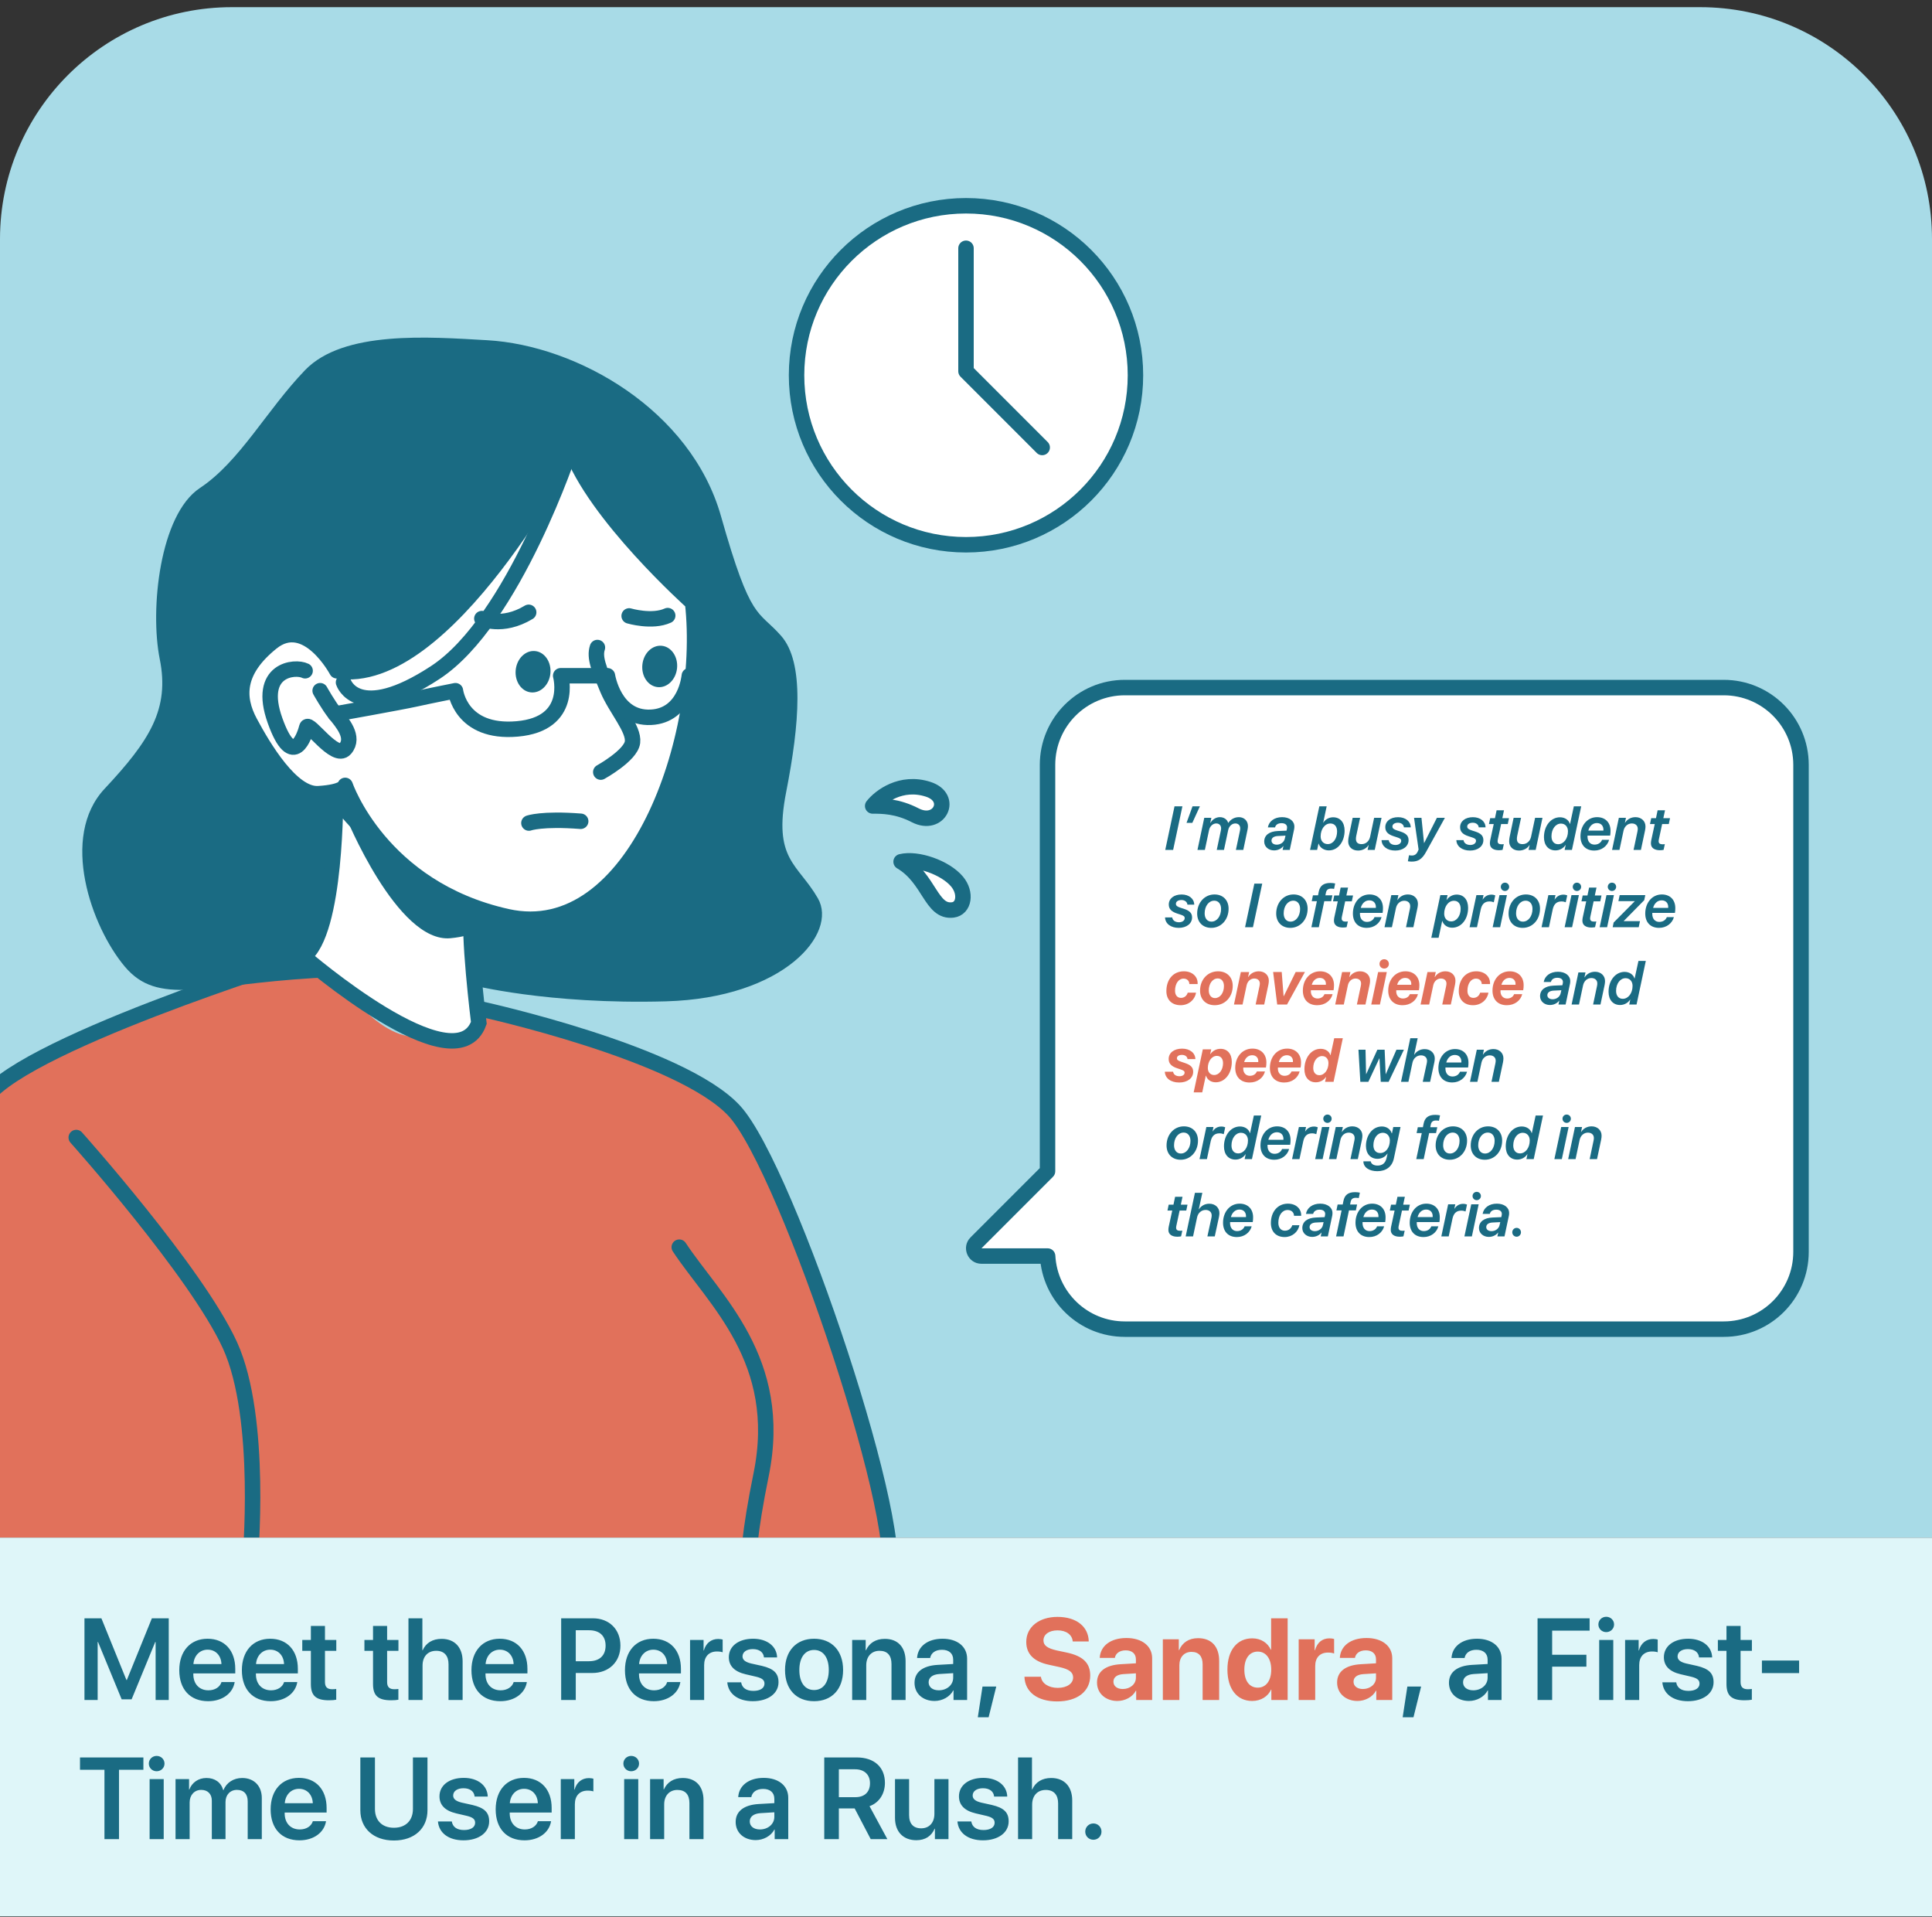 <svg width="250" height="248" viewBox="0 0 250 248" fill="none" xmlns="http://www.w3.org/2000/svg">
<rect x="0" y="0" width="250" height="248" fill="#333333" stroke="none"/>
<g clip-path="url(#clip0_484_3601)">
<path d="M250 30.927C250 14.358 236.569 0.927 220 0.927H30C13.431 0.927 0 14.358 0 30.927V198.927H250V30.927Z" fill="#A8DBE7"/>
<path d="M-3.821 146.948C-3.32 144.214 -2.917 141.956 -0.634 140.94C9.96 133.088 33.935 125.765 38.835 125.765C44.887 125.765 47.914 134.64 54.614 134.147C57.461 133.937 59.216 133.104 60.292 132.216C62.065 130.752 64.339 130.328 66.462 130.947C73.852 133.096 91.289 139.86 95.555 145.089C101.035 151.801 107.197 165.981 115.376 202.472C116.122 206.769 111.043 215.151 107.327 216.258C92.073 220.798 51.255 229.098 -2.08 209.629C-4.935 208.586 -4.918 205.884 -5.102 202.472C-5.701 191.362 -5.034 165.92 -3.821 146.948Z" fill="#E1715B"/>
<path d="M63.039 44.013C74.7 44.674 89.409 53.038 93.3 66.792C97.191 80.545 98.055 78.826 101.081 82.264C104.107 85.703 103.459 93.654 101.73 102.465C100 111.276 103.243 111.706 105.837 116.218C108.43 120.731 101.514 129.112 86.167 129.542C70.82 129.972 60.877 127.393 60.877 127.393C60.877 127.393 54.825 125.674 40.559 126.534C26.293 127.393 20.457 130.187 16.134 125.029C11.811 119.872 7.704 108.267 13.54 102.035C19.376 95.803 21.97 91.72 20.673 85.273C19.376 78.826 20.673 66.577 25.86 63.139C31.048 59.7 34.507 53.038 39.478 47.881C44.45 42.723 55.473 43.583 63.039 44.013Z" fill="#1A6B83"/>
<path d="M43.418 102.653C43.418 102.653 43.587 120.728 39.264 123.736C39.264 123.736 58.934 140.713 61.96 132.332C61.96 132.332 60.447 120.178 61.095 117.551C61.095 117.551 46.059 108.646 43.418 102.653Z" fill="white" stroke="#1A6B83" stroke-width="2" stroke-miterlimit="10"/>
<path d="M73.847 57.98C73.847 57.98 57.636 89.141 43.586 86.777C43.586 86.777 39.695 79.47 35.156 83.124C30.617 86.777 30.617 90.215 32.346 93.439C34.075 96.662 37.75 102.894 41.208 102.679C44.666 102.464 44.666 101.605 44.666 101.605C44.666 101.605 49.206 114.929 65.633 118.582C82.061 122.235 91.571 95.373 89.626 77.966C89.626 77.966 76.873 66.576 73.847 57.98Z" fill="white" stroke="#1A6B83" stroke-width="2" stroke-linecap="round" stroke-linejoin="round"/>
<path d="M39.482 86.776C38.185 86.131 33.213 86.561 35.591 93.223C37.969 99.885 39.482 94.942 39.698 94.082C39.914 93.223 43.373 98.38 44.669 96.876C45.966 95.372 44.237 93.438 43.373 92.363C42.508 91.289 41.427 89.355 41.427 89.355" stroke="#1A6B83" stroke-width="2" stroke-linecap="round" stroke-linejoin="round"/>
<path d="M62.35 80.027C62.35 80.027 64.963 81.295 68.411 79.214" stroke="#1A6B83" stroke-width="2" stroke-linecap="round" stroke-linejoin="round"/>
<path d="M81.411 79.681C81.411 79.681 84.376 80.56 86.402 79.64Z" fill="white"/>
<path d="M81.411 79.681C81.411 79.681 84.376 80.56 86.402 79.64" stroke="#1A6B83" stroke-width="2" stroke-linecap="round" stroke-linejoin="round"/>
<path d="M73.848 57.98C73.848 57.98 66.499 80.33 56.34 86.992C46.18 93.654 44.451 88.281 44.451 88.281" stroke="#1A6B83" stroke-width="2" stroke-linecap="round" stroke-linejoin="round"/>
<path d="M75.142 106.246C70.116 105.859 68.441 106.478 68.441 106.478Z" fill="white"/>
<path d="M75.142 106.246C70.116 105.859 68.441 106.478 68.441 106.478" stroke="#1A6B83" stroke-width="2" stroke-linecap="round" stroke-linejoin="round"/>
<path d="M77.306 83.769C76.874 85.058 77.522 86.562 78.603 89.141C79.684 91.72 82.062 94.299 81.846 96.018C81.629 97.737 77.739 99.886 77.739 99.886" stroke="#1A6B83" stroke-width="2" stroke-linecap="round" stroke-linejoin="round"/>
<path d="M44.668 105.474C44.668 105.474 51.369 122.021 58.285 121.376C65.202 120.731 60.136 117.173 60.136 117.173L55.813 114.308L49.953 109.533L45.245 103.133L44.668 105.474Z" fill="#1A6B83"/>
<path d="M66.731 86.683C66.587 88.159 67.475 89.453 68.713 89.573C69.954 89.693 71.076 88.595 71.221 87.119C71.366 85.642 70.477 84.347 69.239 84.226C67.998 84.106 66.876 85.204 66.731 86.683Z" fill="#1A6B83"/>
<path d="M83.121 86.001C82.976 87.478 83.865 88.772 85.103 88.892C86.344 89.012 87.466 87.914 87.611 86.438C87.755 84.961 86.867 83.665 85.629 83.545C84.388 83.425 83.266 84.523 83.121 86.001Z" fill="#1A6B83"/>
<path d="M62.247 130.542C62.247 130.542 88.114 136.2 95.031 143.722C101.948 151.243 118.159 199.81 114.701 204.753" stroke="#1A6B83" stroke-width="2" stroke-linecap="round" stroke-linejoin="round"/>
<path d="M39.265 123.742C39.265 123.742 1.222 135.562 -2.236 142.654C-5.695 149.745 -5.262 196.378 -5.262 199.387" stroke="#1A6B83" stroke-width="2" stroke-linecap="round" stroke-linejoin="round"/>
<path d="M9.865 147.16C9.865 147.16 25.428 164.567 29.751 174.022C34.075 183.478 32.345 202.174 32.345 202.174" stroke="#1A6B83" stroke-width="2" stroke-linecap="round" stroke-linejoin="round"/>
<path d="M43.371 92.364C43.371 92.364 51.801 90.86 53.746 90.43C55.691 90 58.934 89.356 58.934 89.356C58.934 89.356 59.582 94.943 66.931 94.298C74.281 93.653 72.551 87.421 72.551 87.421H78.603C78.603 87.421 79.468 93.019 84.224 92.794C88.763 92.579 89.195 87.421 89.195 87.421L93.302 87.207" stroke="#1A6B83" stroke-width="2" stroke-linecap="round" stroke-linejoin="round"/>
<path d="M87.897 161.345C92.436 168.222 101.514 175.958 98.488 190.786C95.462 205.614 97.407 206.689 97.407 206.689" stroke="#1A6B83" stroke-width="2" stroke-linecap="round" stroke-linejoin="round"/>
<path d="M120.108 102.109C116.591 100.971 113.853 103.074 112.923 104.267C114.144 104.267 116.099 104.267 118.427 105.471C121.543 107.083 123.448 103.189 120.108 102.109Z" fill="white" stroke="#1A6B83" stroke-width="2" stroke-linejoin="round"/>
<path d="M116.601 111.479C120.286 113.643 120.475 118.076 123.293 117.718C124.756 117.533 125.077 115.526 123.845 114.051C122.331 112.24 118.703 110.966 116.601 111.479Z" fill="white" stroke="#1A6B83" stroke-width="2" stroke-linejoin="round"/>
<circle cx="125" cy="48.548" r="21.927" fill="white" stroke="#1A6B83" stroke-width="2"/>
<path d="M125 32.117V48.029L134.86 57.89" stroke="#1A6B83" stroke-width="2" stroke-linecap="round" stroke-linejoin="round"/>
<path fill-rule="evenodd" clip-rule="evenodd" d="M145.55 88.95C140.027 88.95 135.55 93.427 135.55 98.95V151.531L126.295 160.786C125.665 161.416 126.111 162.493 127.002 162.493H135.564C135.846 167.763 140.209 171.95 145.55 171.95H223.05C228.573 171.95 233.05 167.473 233.05 161.95V98.95C233.05 93.427 228.573 88.95 223.05 88.95H145.55Z" fill="white"/>
<path d="M135.55 151.531H136.55C136.55 151.796 136.444 152.051 136.257 152.238L135.55 151.531ZM135.564 162.493V161.493C136.096 161.493 136.534 161.909 136.563 162.439L135.564 162.493ZM134.55 98.95C134.55 92.875 139.475 87.95 145.55 87.95V89.95C140.579 89.95 136.55 93.979 136.55 98.95H134.55ZM134.55 151.531V98.95H136.55V151.531H134.55ZM125.588 160.079L134.843 150.824L136.257 152.238L127.002 161.493L125.588 160.079ZM127.002 163.493C125.22 163.493 124.328 161.339 125.588 160.079L127.002 161.493L127.002 161.493V163.493ZM135.564 163.493H127.002V161.493H135.564V163.493ZM145.55 172.95C139.675 172.95 134.876 168.345 134.566 162.546L136.563 162.439C136.817 167.182 140.744 170.95 145.55 170.95V172.95ZM223.05 172.95H145.55V170.95H223.05V172.95ZM234.05 161.95C234.05 168.025 229.125 172.95 223.05 172.95V170.95C228.02 170.95 232.05 166.92 232.05 161.95H234.05ZM234.05 98.95V161.95H232.05V98.95H234.05ZM223.05 87.95C229.125 87.95 234.05 92.875 234.05 98.95H232.05C232.05 93.979 228.02 89.95 223.05 89.95V87.95ZM145.55 87.95H223.05V89.95H145.55V87.95Z" fill="#1A6B83"/>
<path d="M151.804 109.95H150.784L151.983 104.313H153.003L151.804 109.95ZM154.288 106.45H153.538L154.312 104.313H155.265L154.288 106.45ZM154.952 109.95L155.831 105.801H156.749L156.608 106.461H156.632C156.851 106.04 157.323 105.715 157.851 105.715C158.417 105.715 158.815 106.051 158.925 106.458H158.94C159.214 106.055 159.675 105.715 160.319 105.715C160.991 105.715 161.483 106.192 161.483 106.86C161.483 107.008 161.468 107.172 161.429 107.344L160.882 109.95H159.925L160.444 107.497C160.472 107.368 160.483 107.258 160.483 107.153C160.483 106.801 160.253 106.528 159.854 106.528C159.437 106.528 159.038 106.852 158.925 107.395L158.382 109.95H157.448L157.968 107.497C157.995 107.368 158.011 107.258 158.011 107.153C158.011 106.801 157.78 106.528 157.382 106.528C156.96 106.528 156.558 106.875 156.452 107.391L155.909 109.95H154.952ZM165.21 109.274C165.714 109.274 166.151 108.954 166.253 108.5L166.343 108.106L165.374 108.153C164.847 108.172 164.53 108.395 164.53 108.747C164.53 109.067 164.808 109.274 165.21 109.274ZM164.858 110.016C164.151 110.016 163.589 109.54 163.589 108.875C163.589 108.043 164.249 107.555 165.347 107.508L166.476 107.461L166.53 107.211C166.546 107.145 166.546 107.094 166.546 107.04C166.546 106.704 166.284 106.493 165.827 106.493C165.358 106.493 165.069 106.708 164.991 107.04H164.062C164.198 106.25 164.905 105.715 165.901 105.715C166.854 105.715 167.491 106.211 167.491 106.93C167.491 107.051 167.479 107.184 167.46 107.274L166.894 109.95H165.972L166.077 109.45H166.062C165.804 109.793 165.37 110.016 164.858 110.016ZM171.952 110.016C171.315 110.016 170.776 109.649 170.632 109.133H170.612L170.437 109.95H169.519L170.722 104.313H171.671L171.222 106.426H171.241C171.476 106.012 171.968 105.731 172.499 105.731C173.409 105.731 173.991 106.375 173.991 107.461C173.991 108.813 173.194 110.016 171.952 110.016ZM171.812 109.2C172.53 109.2 173.019 108.465 173.019 107.563C173.019 106.926 172.698 106.532 172.147 106.532C171.413 106.532 170.89 107.297 170.89 108.204C170.89 108.793 171.257 109.2 171.812 109.2ZM178.769 105.801L177.89 109.95H176.968L177.104 109.333H177.081C176.866 109.708 176.354 110.036 175.737 110.036C174.944 110.036 174.456 109.532 174.456 108.852C174.456 108.684 174.479 108.454 174.515 108.286L175.034 105.801H175.995L175.499 108.133C175.472 108.258 175.456 108.426 175.456 108.516C175.456 108.977 175.702 109.204 176.19 109.204C176.749 109.204 177.167 108.817 177.292 108.247L177.812 105.801H178.769ZM179.257 107.012C179.257 106.247 179.921 105.719 180.913 105.719C181.87 105.719 182.534 106.258 182.55 107.032H181.667C181.64 106.684 181.327 106.434 180.901 106.434C180.456 106.434 180.179 106.637 180.179 106.922C180.179 107.168 180.335 107.293 180.812 107.446L181.206 107.571C181.964 107.817 182.269 108.137 182.269 108.688C182.269 109.481 181.558 110.036 180.546 110.036C179.491 110.036 178.8 109.477 178.772 108.688H179.702C179.749 109.055 180.069 109.313 180.581 109.313C181.011 109.313 181.315 109.083 181.315 108.778C181.315 108.555 181.187 108.45 180.71 108.301L180.347 108.184C179.585 107.938 179.257 107.583 179.257 107.012ZM182.679 111.465C182.554 111.465 182.241 111.442 182.179 111.422L182.327 110.637C182.386 110.661 182.601 110.676 182.71 110.676C183.03 110.676 183.3 110.536 183.476 110.11C183.476 110.102 183.565 109.915 183.565 109.907L182.976 105.801H183.937L184.269 109.059H184.288L185.933 105.801H186.968L184.53 110.215C184.015 111.165 183.479 111.465 182.679 111.465ZM188.937 107.012C188.937 106.247 189.601 105.719 190.593 105.719C191.55 105.719 192.214 106.258 192.229 107.032H191.347C191.319 106.684 191.007 106.434 190.581 106.434C190.136 106.434 189.858 106.637 189.858 106.922C189.858 107.168 190.015 107.293 190.491 107.446L190.886 107.571C191.644 107.817 191.948 108.137 191.948 108.688C191.948 109.481 191.237 110.036 190.226 110.036C189.171 110.036 188.479 109.477 188.452 108.688H189.382C189.429 109.055 189.749 109.313 190.261 109.313C190.69 109.313 190.995 109.083 190.995 108.778C190.995 108.555 190.866 108.45 190.39 108.301L190.026 108.184C189.265 107.938 188.937 107.583 188.937 107.012ZM193.952 109.993C193.261 109.993 192.792 109.7 192.792 109.114C192.792 109.004 192.804 108.868 192.831 108.719L193.288 106.606H192.671L192.831 105.844H193.448L193.659 104.829H194.616L194.401 105.844H195.265L195.104 106.606H194.245L193.831 108.536C193.804 108.645 193.792 108.75 193.792 108.833C193.792 109.114 193.979 109.227 194.312 109.227C194.444 109.227 194.515 109.219 194.593 109.208L194.433 109.946C194.304 109.973 194.124 109.993 193.952 109.993ZM199.597 105.801L198.718 109.95H197.796L197.933 109.333H197.909C197.694 109.708 197.183 110.036 196.565 110.036C195.772 110.036 195.284 109.532 195.284 108.852C195.284 108.684 195.308 108.454 195.343 108.286L195.862 105.801H196.823L196.327 108.133C196.3 108.258 196.284 108.426 196.284 108.516C196.284 108.977 196.53 109.204 197.019 109.204C197.577 109.204 197.995 108.817 198.12 108.247L198.64 105.801H199.597ZM201.276 110.016C200.362 110.016 199.788 109.348 199.788 108.305C199.788 106.833 200.687 105.731 201.862 105.731C202.503 105.731 203.007 106.094 203.14 106.586H203.163L203.655 104.313H204.608L203.409 109.95H202.464L202.597 109.317H202.577C202.308 109.739 201.823 110.016 201.276 110.016ZM201.628 109.215C202.343 109.215 202.894 108.485 202.894 107.543C202.894 106.958 202.538 106.547 201.987 106.547C201.296 106.547 200.761 107.243 200.761 108.192C200.761 108.821 201.089 109.215 201.628 109.215ZM205.53 107.45H207.479C207.483 107.418 207.483 107.372 207.483 107.333C207.483 106.883 207.218 106.477 206.632 106.477C206.073 106.477 205.675 106.895 205.53 107.45ZM206.3 110.036C205.151 110.036 204.511 109.29 204.511 108.184C204.511 106.797 205.39 105.715 206.659 105.715C207.718 105.715 208.401 106.399 208.401 107.481C208.401 107.672 208.39 107.907 208.354 108.098H205.425C205.421 108.141 205.421 108.188 205.421 108.231C205.421 108.86 205.772 109.266 206.327 109.266C206.812 109.266 207.155 109.02 207.308 108.645H208.218C208.003 109.45 207.257 110.036 206.3 110.036ZM208.601 109.95L209.479 105.801H210.397L210.265 106.438H210.284C210.565 105.989 211.05 105.715 211.632 105.715C212.378 105.715 212.925 106.211 212.925 106.918C212.925 107.067 212.905 107.247 212.87 107.426L212.335 109.95H211.382L211.882 107.586C211.913 107.442 211.925 107.317 211.925 107.219C211.925 106.797 211.616 106.528 211.155 106.528C210.636 106.528 210.206 106.899 210.081 107.481L209.558 109.95H208.601ZM214.788 109.993C214.097 109.993 213.628 109.7 213.628 109.114C213.628 109.004 213.64 108.868 213.667 108.719L214.124 106.606H213.507L213.667 105.844H214.284L214.495 104.829H215.452L215.237 105.844H216.101L215.94 106.606H215.081L214.667 108.536C214.64 108.645 214.628 108.75 214.628 108.833C214.628 109.114 214.815 109.227 215.147 109.227C215.28 109.227 215.351 109.219 215.429 109.208L215.269 109.946C215.14 109.973 214.96 109.993 214.788 109.993ZM151.241 117.012C151.241 116.247 151.905 115.719 152.897 115.719C153.854 115.719 154.519 116.258 154.534 117.032H153.651C153.624 116.684 153.312 116.434 152.886 116.434C152.44 116.434 152.163 116.637 152.163 116.922C152.163 117.168 152.319 117.293 152.796 117.446L153.19 117.571C153.948 117.817 154.253 118.137 154.253 118.688C154.253 119.481 153.542 120.036 152.53 120.036C151.476 120.036 150.784 119.477 150.757 118.688H151.687C151.733 119.055 152.054 119.313 152.565 119.313C152.995 119.313 153.3 119.083 153.3 118.778C153.3 118.555 153.171 118.45 152.694 118.301L152.331 118.184C151.569 117.938 151.241 117.583 151.241 117.012ZM156.761 119.231C157.479 119.231 158.007 118.516 158.007 117.586C158.007 116.942 157.663 116.52 157.128 116.52C156.405 116.52 155.882 117.227 155.882 118.165C155.882 118.809 156.226 119.231 156.761 119.231ZM157.155 115.715C158.257 115.715 158.979 116.45 158.979 117.559C158.979 118.969 158.026 120.036 156.737 120.036C155.636 120.036 154.913 119.297 154.913 118.188C154.913 116.782 155.866 115.715 157.155 115.715ZM162.132 119.95H161.112L162.312 114.313H163.331L162.132 119.95ZM166.987 119.231C167.706 119.231 168.233 118.516 168.233 117.586C168.233 116.942 167.89 116.52 167.354 116.52C166.632 116.52 166.108 117.227 166.108 118.165C166.108 118.809 166.452 119.231 166.987 119.231ZM167.382 115.715C168.483 115.715 169.206 116.45 169.206 117.559C169.206 118.969 168.253 120.036 166.964 120.036C165.862 120.036 165.14 119.297 165.14 118.188C165.14 116.782 166.093 115.715 167.382 115.715ZM169.694 119.95L170.405 116.586H169.737L169.894 115.825H170.554L170.64 115.383C170.796 114.579 171.272 114.227 172.155 114.227C172.401 114.227 172.608 114.258 172.772 114.293L172.628 114.997C172.55 114.973 172.394 114.958 172.249 114.958C171.858 114.958 171.647 115.125 171.577 115.477L171.507 115.825H172.413L172.253 116.586H171.362L170.655 119.95H169.694ZM173.772 119.993C173.081 119.993 172.612 119.7 172.612 119.114C172.612 119.004 172.624 118.868 172.651 118.719L173.108 116.606H172.491L172.651 115.844H173.269L173.479 114.829H174.437L174.222 115.844H175.085L174.925 116.606H174.065L173.651 118.536C173.624 118.645 173.612 118.75 173.612 118.833C173.612 119.114 173.8 119.227 174.132 119.227C174.265 119.227 174.335 119.219 174.413 119.208L174.253 119.946C174.124 119.973 173.944 119.993 173.772 119.993ZM176.085 117.45H178.034C178.038 117.418 178.038 117.372 178.038 117.333C178.038 116.883 177.772 116.477 177.187 116.477C176.628 116.477 176.229 116.895 176.085 117.45ZM176.854 120.036C175.706 120.036 175.065 119.29 175.065 118.184C175.065 116.797 175.944 115.715 177.214 115.715C178.272 115.715 178.956 116.399 178.956 117.481C178.956 117.672 178.944 117.907 178.909 118.098H175.979C175.976 118.141 175.976 118.188 175.976 118.231C175.976 118.86 176.327 119.266 176.882 119.266C177.366 119.266 177.71 119.02 177.862 118.645H178.772C178.558 119.45 177.812 120.036 176.854 120.036ZM179.155 119.95L180.034 115.801H180.952L180.819 116.438H180.839C181.12 115.989 181.604 115.715 182.187 115.715C182.933 115.715 183.479 116.211 183.479 116.918C183.479 117.067 183.46 117.247 183.425 117.426L182.89 119.95H181.937L182.437 117.586C182.468 117.442 182.479 117.317 182.479 117.219C182.479 116.797 182.171 116.528 181.71 116.528C181.19 116.528 180.761 116.899 180.636 117.481L180.112 119.95H179.155ZM187.78 119.2C188.476 119.2 189.007 118.504 189.007 117.567C189.007 116.922 188.683 116.532 188.144 116.532C187.386 116.532 186.878 117.317 186.878 118.204C186.878 118.793 187.233 119.2 187.78 119.2ZM186.155 121.317H185.21L186.378 115.801H187.315L187.179 116.438H187.194C187.472 116.004 187.964 115.731 188.495 115.731C189.409 115.731 189.972 116.399 189.972 117.446C189.972 118.926 189.089 120.016 187.913 120.016C187.288 120.016 186.8 119.668 186.64 119.153H186.616L186.155 121.317ZM190.163 119.95L191.046 115.801H191.968L191.851 116.368H191.87C192.104 115.989 192.483 115.739 192.979 115.739C193.194 115.739 193.37 115.782 193.487 115.836L193.296 116.727C193.171 116.668 192.956 116.618 192.745 116.618C192.112 116.618 191.757 116.969 191.608 117.649L191.12 119.95H190.163ZM193.151 119.95L194.034 115.801H194.995L194.116 119.95H193.151ZM194.741 115.266C194.44 115.266 194.202 115.028 194.202 114.727C194.202 114.426 194.44 114.188 194.741 114.188C195.046 114.188 195.284 114.426 195.284 114.727C195.284 115.028 195.046 115.266 194.741 115.266ZM197.058 119.231C197.776 119.231 198.304 118.516 198.304 117.586C198.304 116.942 197.96 116.52 197.425 116.52C196.702 116.52 196.179 117.227 196.179 118.165C196.179 118.809 196.522 119.231 197.058 119.231ZM197.452 115.715C198.554 115.715 199.276 116.45 199.276 117.559C199.276 118.969 198.323 120.036 197.034 120.036C195.933 120.036 195.21 119.297 195.21 118.188C195.21 116.782 196.163 115.715 197.452 115.715ZM199.476 119.95L200.358 115.801H201.28L201.163 116.368H201.183C201.417 115.989 201.796 115.739 202.292 115.739C202.507 115.739 202.683 115.782 202.8 115.836L202.608 116.727C202.483 116.668 202.269 116.618 202.058 116.618C201.425 116.618 201.069 116.969 200.921 117.649L200.433 119.95H199.476ZM202.464 119.95L203.347 115.801H204.308L203.429 119.95H202.464ZM204.054 115.266C203.753 115.266 203.515 115.028 203.515 114.727C203.515 114.426 203.753 114.188 204.054 114.188C204.358 114.188 204.597 114.426 204.597 114.727C204.597 115.028 204.358 115.266 204.054 115.266ZM205.921 119.993C205.229 119.993 204.761 119.7 204.761 119.114C204.761 119.004 204.772 118.868 204.8 118.719L205.257 116.606H204.64L204.8 115.844H205.417L205.628 114.829H206.585L206.37 115.844H207.233L207.073 116.606H206.214L205.8 118.536C205.772 118.645 205.761 118.75 205.761 118.833C205.761 119.114 205.948 119.227 206.28 119.227C206.413 119.227 206.483 119.219 206.562 119.208L206.401 119.946C206.272 119.973 206.093 119.993 205.921 119.993ZM206.995 119.95L207.878 115.801H208.839L207.96 119.95H206.995ZM208.585 115.266C208.284 115.266 208.046 115.028 208.046 114.727C208.046 114.426 208.284 114.188 208.585 114.188C208.89 114.188 209.128 114.426 209.128 114.727C209.128 115.028 208.89 115.266 208.585 115.266ZM208.679 119.95L208.804 119.348L211.526 116.602L211.53 116.583H209.421L209.585 115.801H212.901L212.761 116.458L210.112 119.149L210.108 119.168H212.214L212.05 119.95H208.679ZM213.913 117.45H215.862C215.866 117.418 215.866 117.372 215.866 117.333C215.866 116.883 215.601 116.477 215.015 116.477C214.456 116.477 214.058 116.895 213.913 117.45ZM214.683 120.036C213.534 120.036 212.894 119.29 212.894 118.184C212.894 116.797 213.772 115.715 215.042 115.715C216.101 115.715 216.784 116.399 216.784 117.481C216.784 117.672 216.772 117.907 216.737 118.098H213.808C213.804 118.141 213.804 118.188 213.804 118.231C213.804 118.86 214.155 119.266 214.71 119.266C215.194 119.266 215.538 119.02 215.69 118.645H216.601C216.386 119.45 215.64 120.036 214.683 120.036ZM200.905 129.274C201.409 129.274 201.847 128.954 201.948 128.5L202.038 128.106L201.069 128.153C200.542 128.172 200.226 128.395 200.226 128.747C200.226 129.067 200.503 129.274 200.905 129.274ZM200.554 130.016C199.847 130.016 199.284 129.54 199.284 128.875C199.284 128.043 199.944 127.555 201.042 127.508L202.171 127.461L202.226 127.211C202.241 127.145 202.241 127.094 202.241 127.04C202.241 126.704 201.979 126.493 201.522 126.493C201.054 126.493 200.765 126.708 200.687 127.04H199.757C199.894 126.25 200.601 125.715 201.597 125.715C202.55 125.715 203.187 126.211 203.187 126.93C203.187 127.051 203.175 127.184 203.155 127.274L202.589 129.95H201.667L201.772 129.45H201.757C201.499 129.793 201.065 130.016 200.554 130.016ZM203.366 129.95L204.245 125.801H205.163L205.03 126.438H205.05C205.331 125.989 205.815 125.715 206.397 125.715C207.144 125.715 207.69 126.211 207.69 126.918C207.69 127.067 207.671 127.247 207.636 127.426L207.101 129.95H206.147L206.647 127.586C206.679 127.442 206.69 127.317 206.69 127.219C206.69 126.797 206.382 126.528 205.921 126.528C205.401 126.528 204.972 126.899 204.847 127.481L204.323 129.95H203.366ZM209.636 130.016C208.722 130.016 208.147 129.348 208.147 128.305C208.147 126.833 209.046 125.731 210.222 125.731C210.862 125.731 211.366 126.094 211.499 126.586H211.522L212.015 124.313H212.968L211.769 129.95H210.823L210.956 129.317H210.937C210.667 129.739 210.183 130.016 209.636 130.016ZM209.987 129.215C210.702 129.215 211.253 128.485 211.253 127.543C211.253 126.958 210.897 126.547 210.347 126.547C209.655 126.547 209.12 127.243 209.12 128.192C209.12 128.821 209.448 129.215 209.987 129.215ZM181.667 135.801L179.69 139.95H178.671L178.503 136.922H178.483L177.065 139.95H176.026L175.784 135.801H176.698L176.769 138.954H176.788L178.229 135.801H179.171L179.304 138.954H179.323L180.698 135.801H181.667ZM181.292 139.95L182.491 134.313H183.448L182.991 136.438H183.015C183.269 136.032 183.733 135.723 184.354 135.723C185.147 135.723 185.659 136.266 185.659 136.934C185.659 137.083 185.64 137.25 185.604 137.426L185.058 139.95H184.104L184.616 137.586C184.644 137.454 184.659 137.34 184.659 137.235C184.659 136.817 184.358 136.528 183.874 136.528C183.327 136.528 182.894 136.918 182.772 137.481L182.249 139.95H181.292ZM187.147 137.45H189.097C189.101 137.418 189.101 137.372 189.101 137.333C189.101 136.883 188.835 136.477 188.249 136.477C187.69 136.477 187.292 136.895 187.147 137.45ZM187.917 140.036C186.769 140.036 186.128 139.29 186.128 138.184C186.128 136.797 187.007 135.715 188.276 135.715C189.335 135.715 190.019 136.399 190.019 137.481C190.019 137.672 190.007 137.907 189.972 138.098H187.042C187.038 138.141 187.038 138.188 187.038 138.231C187.038 138.86 187.39 139.266 187.944 139.266C188.429 139.266 188.772 139.02 188.925 138.645H189.835C189.62 139.45 188.874 140.036 187.917 140.036ZM190.218 139.95L191.097 135.801H192.015L191.882 136.438H191.901C192.183 135.989 192.667 135.715 193.249 135.715C193.995 135.715 194.542 136.211 194.542 136.918C194.542 137.067 194.522 137.247 194.487 137.426L193.952 139.95H192.999L193.499 137.586C193.53 137.442 193.542 137.317 193.542 137.219C193.542 136.797 193.233 136.528 192.772 136.528C192.253 136.528 191.823 136.899 191.698 137.481L191.175 139.95H190.218ZM152.8 149.231C153.519 149.231 154.046 148.516 154.046 147.586C154.046 146.942 153.702 146.52 153.167 146.52C152.444 146.52 151.921 147.227 151.921 148.165C151.921 148.809 152.265 149.231 152.8 149.231ZM153.194 145.715C154.296 145.715 155.019 146.45 155.019 147.559C155.019 148.969 154.065 150.036 152.776 150.036C151.675 150.036 150.952 149.297 150.952 148.188C150.952 146.782 151.905 145.715 153.194 145.715ZM155.218 149.95L156.101 145.801H157.022L156.905 146.368H156.925C157.159 145.989 157.538 145.739 158.034 145.739C158.249 145.739 158.425 145.782 158.542 145.836L158.351 146.727C158.226 146.668 158.011 146.618 157.8 146.618C157.167 146.618 156.812 146.969 156.663 147.649L156.175 149.95H155.218ZM159.87 150.016C158.956 150.016 158.382 149.348 158.382 148.305C158.382 146.833 159.28 145.731 160.456 145.731C161.097 145.731 161.601 146.094 161.733 146.586H161.757L162.249 144.313H163.202L162.003 149.95H161.058L161.19 149.317H161.171C160.901 149.739 160.417 150.016 159.87 150.016ZM160.222 149.215C160.937 149.215 161.487 148.485 161.487 147.543C161.487 146.958 161.132 146.547 160.581 146.547C159.89 146.547 159.354 147.243 159.354 148.192C159.354 148.821 159.683 149.215 160.222 149.215ZM164.124 147.45H166.073C166.077 147.418 166.077 147.372 166.077 147.333C166.077 146.883 165.812 146.477 165.226 146.477C164.667 146.477 164.269 146.895 164.124 147.45ZM164.894 150.036C163.745 150.036 163.104 149.29 163.104 148.184C163.104 146.797 163.983 145.715 165.253 145.715C166.312 145.715 166.995 146.399 166.995 147.481C166.995 147.672 166.983 147.907 166.948 148.098H164.019C164.015 148.141 164.015 148.188 164.015 148.231C164.015 148.86 164.366 149.266 164.921 149.266C165.405 149.266 165.749 149.02 165.901 148.645H166.812C166.597 149.45 165.851 150.036 164.894 150.036ZM167.194 149.95L168.077 145.801H168.999L168.882 146.368H168.901C169.136 145.989 169.515 145.739 170.011 145.739C170.226 145.739 170.401 145.782 170.519 145.836L170.327 146.727C170.202 146.668 169.987 146.618 169.776 146.618C169.144 146.618 168.788 146.969 168.64 147.649L168.151 149.95H167.194ZM170.183 149.95L171.065 145.801H172.026L171.147 149.95H170.183ZM171.772 145.266C171.472 145.266 171.233 145.028 171.233 144.727C171.233 144.426 171.472 144.188 171.772 144.188C172.077 144.188 172.315 144.426 172.315 144.727C172.315 145.028 172.077 145.266 171.772 145.266ZM171.968 149.95L172.847 145.801H173.765L173.632 146.438H173.651C173.933 145.989 174.417 145.715 174.999 145.715C175.745 145.715 176.292 146.211 176.292 146.918C176.292 147.067 176.272 147.247 176.237 147.426L175.702 149.95H174.749L175.249 147.586C175.28 147.442 175.292 147.317 175.292 147.219C175.292 146.797 174.983 146.528 174.522 146.528C174.003 146.528 173.573 146.899 173.448 147.481L172.925 149.95H171.968ZM178.226 151.516C177.159 151.516 176.421 151.008 176.421 150.243H177.374C177.425 150.575 177.761 150.79 178.253 150.79C178.874 150.79 179.261 150.473 179.413 149.844L179.55 149.25H179.515C179.265 149.653 178.776 149.915 178.249 149.915C177.351 149.915 176.753 149.258 176.753 148.247C176.753 146.946 177.546 145.731 178.819 145.731C179.452 145.731 179.94 146.102 180.085 146.614H180.12L180.288 145.801H181.226L180.366 149.868C180.136 150.95 179.335 151.516 178.226 151.516ZM178.593 149.168C179.351 149.168 179.847 148.418 179.847 147.543C179.847 146.954 179.46 146.547 178.944 146.547C178.214 146.547 177.718 147.262 177.718 148.172C177.718 148.766 178.03 149.168 178.593 149.168ZM183.265 149.95L183.976 146.586H183.308L183.464 145.825H184.124L184.21 145.383C184.366 144.579 184.843 144.227 185.726 144.227C185.972 144.227 186.179 144.258 186.343 144.293L186.198 144.997C186.12 144.973 185.964 144.958 185.819 144.958C185.429 144.958 185.218 145.125 185.147 145.477L185.077 145.825H185.983L185.823 146.586H184.933L184.226 149.95H183.265ZM187.62 149.231C188.339 149.231 188.866 148.516 188.866 147.586C188.866 146.942 188.522 146.52 187.987 146.52C187.265 146.52 186.741 147.227 186.741 148.165C186.741 148.809 187.085 149.231 187.62 149.231ZM188.015 145.715C189.116 145.715 189.839 146.45 189.839 147.559C189.839 148.969 188.886 150.036 187.597 150.036C186.495 150.036 185.772 149.297 185.772 148.188C185.772 146.782 186.726 145.715 188.015 145.715ZM192.159 149.231C192.878 149.231 193.405 148.516 193.405 147.586C193.405 146.942 193.062 146.52 192.526 146.52C191.804 146.52 191.28 147.227 191.28 148.165C191.28 148.809 191.624 149.231 192.159 149.231ZM192.554 145.715C193.655 145.715 194.378 146.45 194.378 147.559C194.378 148.969 193.425 150.036 192.136 150.036C191.034 150.036 190.312 149.297 190.312 148.188C190.312 146.782 191.265 145.715 192.554 145.715ZM196.331 150.016C195.417 150.016 194.843 149.348 194.843 148.305C194.843 146.833 195.741 145.731 196.917 145.731C197.558 145.731 198.062 146.094 198.194 146.586H198.218L198.71 144.313H199.663L198.464 149.95H197.519L197.651 149.317H197.632C197.362 149.739 196.878 150.016 196.331 150.016ZM196.683 149.215C197.397 149.215 197.948 148.485 197.948 147.543C197.948 146.958 197.593 146.547 197.042 146.547C196.351 146.547 195.815 147.243 195.815 148.192C195.815 148.821 196.144 149.215 196.683 149.215ZM201.136 149.95L202.019 145.801H202.979L202.101 149.95H201.136ZM202.726 145.266C202.425 145.266 202.187 145.028 202.187 144.727C202.187 144.426 202.425 144.188 202.726 144.188C203.03 144.188 203.269 144.426 203.269 144.727C203.269 145.028 203.03 145.266 202.726 145.266ZM202.921 149.95L203.8 145.801H204.718L204.585 146.438H204.604C204.886 145.989 205.37 145.715 205.952 145.715C206.698 145.715 207.245 146.211 207.245 146.918C207.245 147.067 207.226 147.247 207.19 147.426L206.655 149.95H205.702L206.202 147.586C206.233 147.442 206.245 147.317 206.245 147.219C206.245 146.797 205.937 146.528 205.476 146.528C204.956 146.528 204.526 146.899 204.401 147.481L203.878 149.95H202.921ZM152.351 159.993C151.659 159.993 151.19 159.7 151.19 159.114C151.19 159.004 151.202 158.868 151.229 158.719L151.687 156.606H151.069L151.229 155.844H151.847L152.058 154.829H153.015L152.8 155.844H153.663L153.503 156.606H152.644L152.229 158.536C152.202 158.645 152.19 158.75 152.19 158.833C152.19 159.114 152.378 159.227 152.71 159.227C152.843 159.227 152.913 159.219 152.991 159.208L152.831 159.946C152.702 159.973 152.522 159.993 152.351 159.993ZM153.425 159.95L154.624 154.313H155.581L155.124 156.438H155.147C155.401 156.032 155.866 155.723 156.487 155.723C157.28 155.723 157.792 156.266 157.792 156.934C157.792 157.083 157.772 157.25 157.737 157.426L157.19 159.95H156.237L156.749 157.586C156.776 157.454 156.792 157.34 156.792 157.235C156.792 156.817 156.491 156.528 156.007 156.528C155.46 156.528 155.026 156.918 154.905 157.481L154.382 159.95H153.425ZM159.28 157.45H161.229C161.233 157.418 161.233 157.372 161.233 157.333C161.233 156.883 160.968 156.477 160.382 156.477C159.823 156.477 159.425 156.895 159.28 157.45ZM160.05 160.036C158.901 160.036 158.261 159.29 158.261 158.184C158.261 156.797 159.14 155.715 160.409 155.715C161.468 155.715 162.151 156.399 162.151 157.481C162.151 157.672 162.14 157.907 162.104 158.098H159.175C159.171 158.141 159.171 158.188 159.171 158.231C159.171 158.86 159.522 159.266 160.077 159.266C160.562 159.266 160.905 159.02 161.058 158.645H161.968C161.753 159.45 161.007 160.036 160.05 160.036ZM166.651 155.715C167.737 155.715 168.37 156.403 168.37 157.196C168.37 157.266 168.37 157.266 168.37 157.29H167.448C167.437 156.864 167.136 156.536 166.62 156.536C165.913 156.536 165.417 157.215 165.417 158.192C165.417 158.825 165.753 159.215 166.261 159.215C166.729 159.215 167.077 158.942 167.222 158.508H168.144C167.972 159.391 167.198 160.036 166.233 160.036C165.097 160.036 164.452 159.297 164.452 158.231C164.452 156.766 165.335 155.715 166.651 155.715ZM170.14 159.274C170.644 159.274 171.081 158.954 171.183 158.5L171.272 158.106L170.304 158.153C169.776 158.172 169.46 158.395 169.46 158.747C169.46 159.067 169.737 159.274 170.14 159.274ZM169.788 160.016C169.081 160.016 168.519 159.54 168.519 158.875C168.519 158.043 169.179 157.555 170.276 157.508L171.405 157.461L171.46 157.211C171.476 157.145 171.476 157.094 171.476 157.04C171.476 156.704 171.214 156.493 170.757 156.493C170.288 156.493 169.999 156.708 169.921 157.04H168.991C169.128 156.25 169.835 155.715 170.831 155.715C171.784 155.715 172.421 156.211 172.421 156.93C172.421 157.051 172.409 157.184 172.39 157.274L171.823 159.95H170.901L171.007 159.45H170.991C170.733 159.793 170.3 160.016 169.788 160.016ZM172.89 159.95L173.601 156.586H172.933L173.089 155.825H173.749L173.835 155.383C173.991 154.579 174.468 154.227 175.351 154.227C175.597 154.227 175.804 154.258 175.968 154.293L175.823 154.997C175.745 154.973 175.589 154.958 175.444 154.958C175.054 154.958 174.843 155.125 174.772 155.477L174.702 155.825H175.608L175.448 156.586H174.558L173.851 159.95H172.89ZM176.421 157.45H178.37C178.374 157.418 178.374 157.372 178.374 157.333C178.374 156.883 178.108 156.477 177.522 156.477C176.964 156.477 176.565 156.895 176.421 157.45ZM177.19 160.036C176.042 160.036 175.401 159.29 175.401 158.184C175.401 156.797 176.28 155.715 177.55 155.715C178.608 155.715 179.292 156.399 179.292 157.481C179.292 157.672 179.28 157.907 179.245 158.098H176.315C176.312 158.141 176.312 158.188 176.312 158.231C176.312 158.86 176.663 159.266 177.218 159.266C177.702 159.266 178.046 159.02 178.198 158.645H179.108C178.894 159.45 178.147 160.036 177.19 160.036ZM181.124 159.993C180.433 159.993 179.964 159.7 179.964 159.114C179.964 159.004 179.976 158.868 180.003 158.719L180.46 156.606H179.843L180.003 155.844H180.62L180.831 154.829H181.788L181.573 155.844H182.437L182.276 156.606H181.417L181.003 158.536C180.976 158.645 180.964 158.75 180.964 158.833C180.964 159.114 181.151 159.227 181.483 159.227C181.616 159.227 181.687 159.219 181.765 159.208L181.604 159.946C181.476 159.973 181.296 159.993 181.124 159.993ZM183.437 157.45H185.386C185.39 157.418 185.39 157.372 185.39 157.333C185.39 156.883 185.124 156.477 184.538 156.477C183.979 156.477 183.581 156.895 183.437 157.45ZM184.206 160.036C183.058 160.036 182.417 159.29 182.417 158.184C182.417 156.797 183.296 155.715 184.565 155.715C185.624 155.715 186.308 156.399 186.308 157.481C186.308 157.672 186.296 157.907 186.261 158.098H183.331C183.327 158.141 183.327 158.188 183.327 158.231C183.327 158.86 183.679 159.266 184.233 159.266C184.718 159.266 185.062 159.02 185.214 158.645H186.124C185.909 159.45 185.163 160.036 184.206 160.036ZM186.507 159.95L187.39 155.801H188.312L188.194 156.368H188.214C188.448 155.989 188.827 155.739 189.323 155.739C189.538 155.739 189.714 155.782 189.831 155.836L189.64 156.727C189.515 156.668 189.3 156.618 189.089 156.618C188.456 156.618 188.101 156.969 187.952 157.649L187.464 159.95H186.507ZM189.495 159.95L190.378 155.801H191.339L190.46 159.95H189.495ZM191.085 155.266C190.784 155.266 190.546 155.028 190.546 154.727C190.546 154.426 190.784 154.188 191.085 154.188C191.39 154.188 191.628 154.426 191.628 154.727C191.628 155.028 191.39 155.266 191.085 155.266ZM192.999 159.274C193.503 159.274 193.94 158.954 194.042 158.5L194.132 158.106L193.163 158.153C192.636 158.172 192.319 158.395 192.319 158.747C192.319 159.067 192.597 159.274 192.999 159.274ZM192.647 160.016C191.94 160.016 191.378 159.54 191.378 158.875C191.378 158.043 192.038 157.555 193.136 157.508L194.265 157.461L194.319 157.211C194.335 157.145 194.335 157.094 194.335 157.04C194.335 156.704 194.073 156.493 193.616 156.493C193.147 156.493 192.858 156.708 192.78 157.04H191.851C191.987 156.25 192.694 155.715 193.69 155.715C194.644 155.715 195.28 156.211 195.28 156.93C195.28 157.051 195.269 157.184 195.249 157.274L194.683 159.95H193.761L193.866 159.45H193.851C193.593 159.793 193.159 160.016 192.647 160.016ZM196.249 159.993C195.937 159.993 195.687 159.739 195.687 159.418C195.687 159.102 195.937 158.848 196.249 158.848C196.562 158.848 196.812 159.102 196.812 159.418C196.812 159.739 196.562 159.993 196.249 159.993Z" fill="#1A6B83"/>
<path d="M153.194 125.657C154.288 125.657 154.972 126.344 154.972 127.176C154.972 127.278 154.972 127.286 154.972 127.305H153.901C153.894 126.903 153.616 126.602 153.151 126.602C152.503 126.602 152.05 127.25 152.05 128.176C152.05 128.743 152.351 129.094 152.812 129.094C153.245 129.094 153.565 128.836 153.69 128.422H154.765C154.601 129.372 153.796 130.043 152.772 130.043C151.612 130.043 150.929 129.309 150.929 128.223C150.929 126.7 151.827 125.657 153.194 125.657ZM157.218 129.122C157.886 129.122 158.378 128.446 158.378 127.563C158.378 126.969 158.065 126.579 157.581 126.579C156.909 126.579 156.417 127.247 156.417 128.137C156.417 128.727 156.733 129.122 157.218 129.122ZM157.62 125.657C158.761 125.657 159.515 126.411 159.515 127.536C159.515 128.973 158.53 130.043 157.183 130.043C156.042 130.043 155.288 129.29 155.288 128.161C155.288 126.723 156.272 125.657 157.62 125.657ZM159.675 129.95L160.565 125.75H161.64L161.503 126.395H161.526C161.812 125.93 162.312 125.657 162.894 125.657C163.647 125.657 164.187 126.153 164.187 126.868C164.187 127.016 164.167 127.196 164.132 127.379L163.589 129.95H162.479L162.983 127.563C163.011 127.43 163.022 127.321 163.022 127.227C163.022 126.84 162.733 126.59 162.304 126.59C161.827 126.59 161.433 126.934 161.315 127.461L160.788 129.95H159.675ZM164.741 125.747H165.854L166.097 128.875H166.12L167.659 125.747H168.858L166.542 129.95H165.269L164.741 125.747ZM169.745 127.399H171.565C171.569 127.372 171.573 127.321 171.573 127.282C171.573 126.868 171.308 126.512 170.78 126.512C170.261 126.512 169.878 126.887 169.745 127.399ZM170.444 130.043C169.276 130.043 168.589 129.301 168.589 128.153C168.589 126.739 169.495 125.657 170.819 125.657C171.901 125.657 172.62 126.356 172.62 127.454C172.62 127.657 172.604 127.907 172.562 128.106H169.632C169.628 128.153 169.624 128.196 169.624 128.239C169.624 128.793 169.956 129.176 170.487 129.176C170.933 129.176 171.257 128.95 171.386 128.614H172.437C172.222 129.45 171.456 130.043 170.444 130.043ZM172.776 129.95L173.667 125.75H174.741L174.604 126.395H174.628C174.913 125.93 175.413 125.657 175.995 125.657C176.749 125.657 177.288 126.153 177.288 126.868C177.288 127.016 177.269 127.196 177.233 127.379L176.69 129.95H175.581L176.085 127.563C176.112 127.43 176.124 127.321 176.124 127.227C176.124 126.84 175.835 126.59 175.405 126.59C174.929 126.59 174.534 126.934 174.417 127.461L173.89 129.95H172.776ZM177.44 129.95L178.331 125.75H179.452L178.562 129.95H177.44ZM179.116 125.301C178.772 125.301 178.507 125.04 178.507 124.7C178.507 124.36 178.772 124.094 179.116 124.094C179.456 124.094 179.722 124.36 179.722 124.7C179.722 125.04 179.456 125.301 179.116 125.301ZM180.792 127.399H182.612C182.616 127.372 182.62 127.321 182.62 127.282C182.62 126.868 182.354 126.512 181.827 126.512C181.308 126.512 180.925 126.887 180.792 127.399ZM181.491 130.043C180.323 130.043 179.636 129.301 179.636 128.153C179.636 126.739 180.542 125.657 181.866 125.657C182.948 125.657 183.667 126.356 183.667 127.454C183.667 127.657 183.651 127.907 183.608 128.106H180.679C180.675 128.153 180.671 128.196 180.671 128.239C180.671 128.793 181.003 129.176 181.534 129.176C181.979 129.176 182.304 128.95 182.433 128.614H183.483C183.269 129.45 182.503 130.043 181.491 130.043ZM183.823 129.95L184.714 125.75H185.788L185.651 126.395H185.675C185.96 125.93 186.46 125.657 187.042 125.657C187.796 125.657 188.335 126.153 188.335 126.868C188.335 127.016 188.315 127.196 188.28 127.379L187.737 129.95H186.628L187.132 127.563C187.159 127.43 187.171 127.321 187.171 127.227C187.171 126.84 186.882 126.59 186.452 126.59C185.976 126.59 185.581 126.934 185.464 127.461L184.937 129.95H183.823ZM191.03 125.657C192.124 125.657 192.808 126.344 192.808 127.176C192.808 127.278 192.808 127.286 192.808 127.305H191.737C191.729 126.903 191.452 126.602 190.987 126.602C190.339 126.602 189.886 127.25 189.886 128.176C189.886 128.743 190.187 129.094 190.647 129.094C191.081 129.094 191.401 128.836 191.526 128.422H192.601C192.437 129.372 191.632 130.043 190.608 130.043C189.448 130.043 188.765 129.309 188.765 128.223C188.765 126.7 189.663 125.657 191.03 125.657ZM194.284 127.399H196.104C196.108 127.372 196.112 127.321 196.112 127.282C196.112 126.868 195.847 126.512 195.319 126.512C194.8 126.512 194.417 126.887 194.284 127.399ZM194.983 130.043C193.815 130.043 193.128 129.301 193.128 128.153C193.128 126.739 194.034 125.657 195.358 125.657C196.44 125.657 197.159 126.356 197.159 127.454C197.159 127.657 197.144 127.907 197.101 128.106H194.171C194.167 128.153 194.163 128.196 194.163 128.239C194.163 128.793 194.495 129.176 195.026 129.176C195.472 129.176 195.796 128.95 195.925 128.614H196.976C196.761 129.45 195.995 130.043 194.983 130.043ZM151.226 137C151.226 136.204 151.917 135.661 152.964 135.661C153.964 135.661 154.663 136.215 154.683 137.016H153.667C153.64 136.696 153.351 136.469 152.948 136.469C152.542 136.469 152.292 136.645 152.292 136.899C152.292 137.118 152.437 137.227 152.894 137.375L153.312 137.516C154.089 137.774 154.397 138.094 154.397 138.653C154.397 139.477 153.663 140.043 152.589 140.043C151.479 140.043 150.761 139.477 150.729 138.645H151.8C151.839 138.989 152.144 139.231 152.624 139.231C153.022 139.231 153.288 139.04 153.288 138.77C153.288 138.571 153.159 138.473 152.71 138.329L152.339 138.204C151.565 137.95 151.226 137.579 151.226 137ZM157.112 139.075C157.757 139.075 158.261 138.415 158.261 137.54C158.261 136.958 157.956 136.598 157.464 136.598C156.776 136.598 156.292 137.333 156.292 138.165C156.292 138.704 156.616 139.075 157.112 139.075ZM155.569 141.321H154.46L155.644 135.75H156.733L156.597 136.375H156.62C156.909 135.938 157.397 135.684 157.929 135.684C158.835 135.684 159.394 136.336 159.394 137.372C159.394 138.891 158.503 140.016 157.315 140.016C156.694 140.016 156.218 139.684 156.054 139.161H156.03L155.569 141.321ZM160.995 137.399H162.815C162.819 137.372 162.823 137.321 162.823 137.282C162.823 136.868 162.558 136.512 162.03 136.512C161.511 136.512 161.128 136.887 160.995 137.399ZM161.694 140.043C160.526 140.043 159.839 139.301 159.839 138.153C159.839 136.739 160.745 135.657 162.069 135.657C163.151 135.657 163.87 136.356 163.87 137.454C163.87 137.657 163.854 137.907 163.812 138.106H160.882C160.878 138.153 160.874 138.196 160.874 138.239C160.874 138.793 161.206 139.176 161.737 139.176C162.183 139.176 162.507 138.95 162.636 138.614H163.687C163.472 139.45 162.706 140.043 161.694 140.043ZM165.479 137.399H167.3C167.304 137.372 167.308 137.321 167.308 137.282C167.308 136.868 167.042 136.512 166.515 136.512C165.995 136.512 165.612 136.887 165.479 137.399ZM166.179 140.043C165.011 140.043 164.323 139.301 164.323 138.153C164.323 136.739 165.229 135.657 166.554 135.657C167.636 135.657 168.354 136.356 168.354 137.454C168.354 137.657 168.339 137.907 168.296 138.106H165.366C165.362 138.153 165.358 138.196 165.358 138.239C165.358 138.793 165.69 139.176 166.222 139.176C166.667 139.176 166.991 138.95 167.12 138.614H168.171C167.956 139.45 167.19 140.043 166.179 140.043ZM170.265 140.016C169.358 140.016 168.792 139.36 168.792 138.329C168.792 136.813 169.694 135.684 170.886 135.684C171.522 135.684 172.011 136.02 172.147 136.504H172.171L172.647 134.313H173.761L172.562 139.95H171.464L171.597 139.325H171.573C171.292 139.754 170.819 140.016 170.265 140.016ZM170.726 139.098C171.386 139.098 171.901 138.403 171.901 137.532C171.901 136.993 171.577 136.622 171.077 136.622C170.433 136.622 169.933 137.282 169.933 138.168C169.933 138.735 170.237 139.098 170.726 139.098Z" fill="#E1715B"/>
</g>
<rect width="250" height="49" transform="translate(0 198.927)" fill="#DFF6F9"/>
<path d="M21.836 219.927H20.137V212.427H20.085L17.031 219.839H15.742L12.688 212.427H12.637V219.927H10.93V209.358H13.12L16.357 217.334H16.416L19.653 209.358H21.836V219.927ZM26.868 213.416C25.842 213.416 25.102 214.199 25.029 215.283H28.655C28.618 214.185 27.915 213.416 26.868 213.416ZM28.662 217.605H30.369C30.134 219.07 28.772 220.081 26.934 220.081C24.605 220.081 23.198 218.55 23.198 216.074C23.198 213.621 24.619 212.002 26.86 212.002C29.065 212.002 30.442 213.533 30.442 215.891V216.484H25.015V216.594C25.015 217.839 25.776 218.674 26.97 218.674C27.82 218.674 28.464 218.25 28.662 217.605ZM34.968 213.416C33.943 213.416 33.203 214.199 33.13 215.283H36.755C36.719 214.185 36.016 213.416 34.968 213.416ZM36.763 217.605H38.469C38.235 219.07 36.873 220.081 35.034 220.081C32.705 220.081 31.299 218.55 31.299 216.074C31.299 213.621 32.72 212.002 34.961 212.002C37.166 212.002 38.542 213.533 38.542 215.891V216.484H33.115V216.594C33.115 217.839 33.877 218.674 35.071 218.674C35.92 218.674 36.565 218.25 36.763 217.605ZM40.227 210.347H42.051V212.163H43.516V213.569H42.051V217.605C42.051 218.242 42.344 218.535 42.988 218.535C43.157 218.535 43.391 218.521 43.508 218.499V219.89C43.31 219.934 42.952 219.963 42.563 219.963C40.886 219.963 40.227 219.37 40.227 217.861V213.569H39.114V212.163H40.227V210.347ZM48.269 210.347H50.093V212.163H51.558V213.569H50.093V217.605C50.093 218.242 50.386 218.535 51.03 218.535C51.199 218.535 51.433 218.521 51.55 218.499V219.89C51.352 219.934 50.994 219.963 50.605 219.963C48.928 219.963 48.269 219.37 48.269 217.861V213.569H47.156V212.163H48.269V210.347ZM52.854 219.927V209.358H54.656V213.496H54.692C55.11 212.551 55.967 212.017 57.146 212.017C58.86 212.017 59.863 213.145 59.863 214.924V219.927H58.04V215.298C58.04 214.214 57.498 213.562 56.443 213.562C55.344 213.562 54.678 214.324 54.678 215.466V219.927H52.854ZM64.675 213.416C63.65 213.416 62.91 214.199 62.837 215.283H66.462C66.426 214.185 65.723 213.416 64.675 213.416ZM66.47 217.605H68.176C67.942 219.07 66.58 220.081 64.741 220.081C62.412 220.081 61.006 218.55 61.006 216.074C61.006 213.621 62.427 212.002 64.668 212.002C66.873 212.002 68.249 213.533 68.249 215.891V216.484H62.822V216.594C62.822 217.839 63.584 218.674 64.778 218.674C65.627 218.674 66.272 218.25 66.47 217.605ZM72.615 209.358H76.724C78.826 209.358 80.283 210.786 80.283 212.896C80.283 215.005 78.782 216.433 76.643 216.433H74.504V219.927H72.615V209.358ZM74.504 210.903V214.91H76.218C77.573 214.91 78.364 214.177 78.364 212.896C78.364 211.628 77.581 210.903 76.226 210.903H74.504ZM84.539 213.416C83.513 213.416 82.773 214.199 82.7 215.283H86.326C86.289 214.185 85.586 213.416 84.539 213.416ZM86.333 217.605H88.04C87.805 219.07 86.443 220.081 84.605 220.081C82.275 220.081 80.869 218.55 80.869 216.074C80.869 213.621 82.29 212.002 84.531 212.002C86.736 212.002 88.113 213.533 88.113 215.891V216.484H82.686V216.594C82.686 217.839 83.447 218.674 84.641 218.674C85.491 218.674 86.135 218.25 86.333 217.605ZM89.292 219.927V212.163H91.043V213.518H91.079C91.343 212.573 92.024 212.031 92.939 212.031C93.174 212.031 93.379 212.075 93.511 212.104V213.752C93.357 213.694 93.079 213.65 92.771 213.65C91.738 213.65 91.116 214.316 91.116 215.408V219.927H89.292ZM94.309 214.39C94.309 212.969 95.561 212.002 97.451 212.002C99.275 212.002 100.513 212.983 100.557 214.419H98.857C98.799 213.752 98.264 213.342 97.415 213.342C96.609 213.342 96.082 213.723 96.082 214.287C96.082 214.727 96.433 215.02 97.195 215.203L98.579 215.51C100.132 215.876 100.74 216.477 100.74 217.627C100.74 219.092 99.385 220.081 97.422 220.081C95.474 220.081 94.236 219.114 94.111 217.642H95.906C96.016 218.352 96.565 218.748 97.488 218.748C98.374 218.748 98.923 218.389 98.923 217.81C98.923 217.356 98.638 217.114 97.883 216.924L96.47 216.594C95.034 216.257 94.309 215.51 94.309 214.39ZM105.339 220.081C103.062 220.081 101.582 218.564 101.582 216.045C101.582 213.54 103.076 212.002 105.339 212.002C107.603 212.002 109.097 213.533 109.097 216.045C109.097 218.564 107.617 220.081 105.339 220.081ZM105.339 218.638C106.497 218.638 107.244 217.7 107.244 216.045C107.244 214.397 106.497 213.452 105.339 213.452C104.189 213.452 103.435 214.397 103.435 216.045C103.435 217.7 104.182 218.638 105.339 218.638ZM110.269 219.927V212.163H112.019V213.496H112.056C112.473 212.573 113.301 212.017 114.495 212.017C116.208 212.017 117.183 213.115 117.183 214.91V219.927H115.359V215.276C115.359 214.177 114.846 213.562 113.806 213.562C112.759 213.562 112.092 214.316 112.092 215.43V219.927H110.269ZM121.482 218.674C122.515 218.674 123.342 217.986 123.342 217.048V216.455L121.548 216.565C120.669 216.624 120.164 217.019 120.164 217.634C120.164 218.271 120.691 218.674 121.482 218.674ZM120.933 220.051C119.431 220.051 118.34 219.106 118.34 217.708C118.34 216.331 119.402 215.503 121.292 215.386L123.342 215.269V214.712C123.342 213.899 122.793 213.43 121.892 213.43C121.028 213.43 120.479 213.848 120.361 214.492H118.669C118.75 213.042 119.988 212.002 121.965 212.002C123.892 212.002 125.144 213.02 125.144 214.58V219.927H123.386V218.689H123.35C122.903 219.531 121.929 220.051 120.933 220.051ZM127.927 222.161H126.528L127.136 218.184H128.916L127.927 222.161ZM182.903 222.161H181.504L182.112 218.184H183.892L182.903 222.161ZM190.637 218.674C191.67 218.674 192.498 217.986 192.498 217.048V216.455L190.703 216.565C189.824 216.624 189.319 217.019 189.319 217.634C189.319 218.271 189.846 218.674 190.637 218.674ZM190.088 220.051C188.586 220.051 187.495 219.106 187.495 217.708C187.495 216.331 188.557 215.503 190.447 215.386L192.498 215.269V214.712C192.498 213.899 191.948 213.43 191.047 213.43C190.183 213.43 189.634 213.848 189.517 214.492H187.825C187.905 213.042 189.143 212.002 191.121 212.002C193.047 212.002 194.299 213.02 194.299 214.58V219.927H192.542V218.689H192.505C192.058 219.531 191.084 220.051 190.088 220.051ZM200.847 219.927H198.958V209.358H205.696V210.955H200.847V214.075H205.278V215.613H200.847V219.927ZM206.934 219.927V212.163H208.757V219.927H206.934ZM207.842 211.145C207.278 211.145 206.831 210.706 206.831 210.156C206.831 209.6 207.278 209.16 207.842 209.16C208.413 209.16 208.86 209.6 208.86 210.156C208.86 210.706 208.413 211.145 207.842 211.145ZM210.288 219.927V212.163H212.039V213.518H212.075C212.339 212.573 213.02 212.031 213.936 212.031C214.17 212.031 214.375 212.075 214.507 212.104V213.752C214.353 213.694 214.075 213.65 213.767 213.65C212.734 213.65 212.112 214.316 212.112 215.408V219.927H210.288ZM215.305 214.39C215.305 212.969 216.558 212.002 218.447 212.002C220.271 212.002 221.509 212.983 221.553 214.419H219.854C219.795 213.752 219.26 213.342 218.411 213.342C217.605 213.342 217.078 213.723 217.078 214.287C217.078 214.727 217.429 215.02 218.191 215.203L219.575 215.51C221.128 215.876 221.736 216.477 221.736 217.627C221.736 219.092 220.381 220.081 218.418 220.081C216.47 220.081 215.232 219.114 215.107 217.642H216.902C217.012 218.352 217.561 218.748 218.484 218.748C219.37 218.748 219.919 218.389 219.919 217.81C219.919 217.356 219.634 217.114 218.879 216.924L217.466 216.594C216.03 216.257 215.305 215.51 215.305 214.39ZM223.406 210.347H225.229V212.163H226.694V213.569H225.229V217.605C225.229 218.242 225.522 218.535 226.167 218.535C226.335 218.535 226.57 218.521 226.687 218.499V219.89C226.489 219.934 226.13 219.963 225.742 219.963C224.065 219.963 223.406 219.37 223.406 217.861V213.569H222.292V212.163H223.406V210.347ZM232.803 216.448H227.991V214.822H232.803V216.448ZM15.398 237.927H13.516V228.955H10.352V227.358H18.555V228.955H15.398V237.927ZM19.36 237.927V230.163H21.184V237.927H19.36ZM20.269 229.145C19.705 229.145 19.258 228.706 19.258 228.156C19.258 227.6 19.705 227.16 20.269 227.16C20.84 227.16 21.287 227.6 21.287 228.156C21.287 228.706 20.84 229.145 20.269 229.145ZM22.715 237.927V230.163H24.465V231.511H24.502C24.839 230.61 25.659 230.017 26.714 230.017C27.812 230.017 28.596 230.581 28.882 231.577H28.926C29.299 230.617 30.222 230.017 31.343 230.017C32.873 230.017 33.877 231.049 33.877 232.602V237.927H32.053V233.049C32.053 232.097 31.555 231.555 30.662 231.555C29.783 231.555 29.182 232.199 29.182 233.129V237.927H27.41V232.954C27.41 232.089 26.882 231.555 26.033 231.555C25.154 231.555 24.539 232.236 24.539 233.173V237.927H22.715ZM38.689 231.416C37.664 231.416 36.924 232.199 36.851 233.283H40.476C40.44 232.185 39.736 231.416 38.689 231.416ZM40.483 235.605H42.19C41.956 237.07 40.593 238.081 38.755 238.081C36.426 238.081 35.02 236.55 35.02 234.074C35.02 231.621 36.44 230.002 38.682 230.002C40.886 230.002 42.263 231.533 42.263 233.891V234.484H36.836V234.594C36.836 235.839 37.598 236.674 38.791 236.674C39.641 236.674 40.286 236.25 40.483 235.605ZM48.518 227.358V234.03C48.518 235.473 49.404 236.455 50.972 236.455C52.539 236.455 53.433 235.473 53.433 234.03V227.358H55.315V234.199C55.315 236.506 53.652 238.103 50.972 238.103C48.298 238.103 46.628 236.506 46.628 234.199V227.358H48.518ZM56.868 232.39C56.868 230.969 58.12 230.002 60.01 230.002C61.834 230.002 63.071 230.983 63.115 232.419H61.416C61.357 231.752 60.823 231.342 59.973 231.342C59.167 231.342 58.64 231.723 58.64 232.287C58.64 232.727 58.992 233.02 59.753 233.203L61.138 233.51C62.69 233.876 63.298 234.477 63.298 235.627C63.298 237.092 61.943 238.081 59.98 238.081C58.032 238.081 56.794 237.114 56.67 235.642H58.464C58.574 236.352 59.123 236.748 60.046 236.748C60.933 236.748 61.482 236.389 61.482 235.81C61.482 235.356 61.196 235.114 60.442 234.924L59.028 234.594C57.593 234.257 56.868 233.51 56.868 232.39ZM67.81 231.416C66.785 231.416 66.045 232.199 65.972 233.283H69.597C69.561 232.185 68.857 231.416 67.81 231.416ZM69.605 235.605H71.311C71.077 237.07 69.714 238.081 67.876 238.081C65.547 238.081 64.141 236.55 64.141 234.074C64.141 231.621 65.561 230.002 67.803 230.002C70.007 230.002 71.384 231.533 71.384 233.891V234.484H65.957V234.594C65.957 235.839 66.719 236.674 67.913 236.674C68.762 236.674 69.407 236.25 69.605 235.605ZM72.564 237.927V230.163H74.314V231.518H74.351C74.614 230.573 75.295 230.031 76.211 230.031C76.445 230.031 76.65 230.075 76.782 230.104V231.752C76.628 231.694 76.35 231.65 76.043 231.65C75.01 231.65 74.387 232.316 74.387 233.408V237.927H72.564ZM80.767 237.927V230.163H82.59V237.927H80.767ZM81.675 229.145C81.111 229.145 80.664 228.706 80.664 228.156C80.664 227.6 81.111 227.16 81.675 227.16C82.246 227.16 82.693 227.6 82.693 228.156C82.693 228.706 82.246 229.145 81.675 229.145ZM84.121 237.927V230.163H85.872V231.496H85.908C86.326 230.573 87.153 230.017 88.347 230.017C90.061 230.017 91.035 231.115 91.035 232.91V237.927H89.211V233.276C89.211 232.177 88.699 231.562 87.659 231.562C86.611 231.562 85.945 232.316 85.945 233.43V237.927H84.121ZM98.337 236.674C99.37 236.674 100.198 235.986 100.198 235.048V234.455L98.403 234.565C97.524 234.624 97.019 235.019 97.019 235.634C97.019 236.271 97.546 236.674 98.337 236.674ZM97.788 238.051C96.287 238.051 95.195 237.106 95.195 235.708C95.195 234.331 96.257 233.503 98.147 233.386L100.198 233.269V232.712C100.198 231.899 99.648 231.43 98.748 231.43C97.883 231.43 97.334 231.848 97.217 232.492H95.525C95.606 231.042 96.843 230.002 98.821 230.002C100.747 230.002 102 231.02 102 232.58V237.927H100.242V236.689H100.205C99.758 237.531 98.784 238.051 97.788 238.051ZM108.547 228.889V232.5H110.679C111.88 232.5 112.576 231.833 112.576 230.69C112.576 229.577 111.836 228.889 110.642 228.889H108.547ZM108.547 233.95V237.927H106.658V227.358H110.854C113.14 227.358 114.509 228.625 114.509 230.646C114.509 232.045 113.777 233.21 112.517 233.664L114.824 237.927H112.671L110.591 233.95H108.547ZM122.734 230.163V237.927H120.977V236.579H120.94C120.53 237.524 119.746 238.066 118.567 238.066C116.882 238.066 115.813 236.975 115.813 235.18V230.163H117.637V234.814C117.637 235.927 118.179 236.528 119.204 236.528C120.259 236.528 120.911 235.781 120.911 234.653V230.163H122.734ZM124.089 232.39C124.089 230.969 125.342 230.002 127.231 230.002C129.055 230.002 130.293 230.983 130.337 232.419H128.638C128.579 231.752 128.044 231.342 127.195 231.342C126.389 231.342 125.862 231.723 125.862 232.287C125.862 232.727 126.213 233.02 126.975 233.203L128.359 233.51C129.912 233.876 130.52 234.477 130.52 235.627C130.52 237.092 129.165 238.081 127.202 238.081C125.254 238.081 124.016 237.114 123.892 235.642H125.686C125.796 236.352 126.345 236.748 127.268 236.748C128.154 236.748 128.704 236.389 128.704 235.81C128.704 235.356 128.418 235.114 127.664 234.924L126.25 234.594C124.814 234.257 124.089 233.51 124.089 232.39ZM131.736 237.927V227.358H133.538V231.496H133.574C133.992 230.551 134.849 230.017 136.028 230.017C137.742 230.017 138.745 231.145 138.745 232.924V237.927H136.921V233.298C136.921 232.214 136.379 231.562 135.325 231.562C134.226 231.562 133.56 232.324 133.56 233.466V237.927H131.736ZM141.484 238.007C140.891 238.007 140.43 237.546 140.43 236.953C140.43 236.367 140.891 235.898 141.484 235.898C142.07 235.898 142.532 236.367 142.532 236.953C142.532 237.546 142.07 238.007 141.484 238.007Z" fill="#1A6B83"/>
<path d="M132.563 216.917H134.695C134.797 217.788 135.706 218.359 136.877 218.359C138.057 218.359 138.862 217.795 138.862 217.019C138.862 216.331 138.357 215.95 137.083 215.664L135.706 215.364C133.757 214.946 132.798 213.958 132.798 212.412C132.798 210.464 134.482 209.175 136.841 209.175C139.302 209.175 140.847 210.442 140.884 212.354H138.811C138.738 211.46 137.954 210.918 136.848 210.918C135.757 210.918 135.024 211.438 135.024 212.222C135.024 212.874 135.537 213.24 136.753 213.518L138.035 213.789C140.151 214.243 141.074 215.151 141.074 216.763C141.074 218.813 139.412 220.11 136.79 220.11C134.248 220.11 132.629 218.901 132.563 216.917ZM145.286 218.506C146.216 218.506 146.985 217.898 146.985 217.048V216.477L145.33 216.58C144.531 216.638 144.077 216.997 144.077 217.554C144.077 218.14 144.561 218.506 145.286 218.506ZM144.583 220.051C143.088 220.051 141.953 219.084 141.953 217.671C141.953 216.243 143.052 215.415 145.007 215.298L146.985 215.181V214.661C146.985 213.928 146.472 213.503 145.667 213.503C144.868 213.503 144.363 213.899 144.26 214.478H142.305C142.385 212.954 143.682 211.907 145.762 211.907C147.776 211.907 149.087 212.947 149.087 214.529V219.927H147.021V218.726H146.978C146.538 219.561 145.564 220.051 144.583 220.051ZM150.471 219.927V212.075H152.537V213.474H152.581C152.998 212.5 153.826 211.929 155.034 211.929C156.777 211.929 157.759 213.027 157.759 214.866V219.927H155.62V215.312C155.62 214.287 155.137 213.701 154.177 213.701C153.218 213.701 152.61 214.404 152.61 215.422V219.927H150.471ZM162.029 220.051C160.066 220.051 158.828 218.499 158.828 215.986C158.828 213.496 160.073 211.951 162.043 211.951C163.179 211.951 164.058 212.551 164.438 213.423H164.482V209.358H166.621V219.927H164.512V218.579H164.475C164.094 219.443 163.186 220.051 162.029 220.051ZM162.754 213.665C161.677 213.665 161.018 214.565 161.018 216.001C161.018 217.444 161.677 218.33 162.754 218.33C163.816 218.33 164.497 217.437 164.497 216.001C164.497 214.573 163.816 213.665 162.754 213.665ZM168.049 219.927V212.075H170.115V213.489H170.159C170.437 212.493 171.104 211.951 172.026 211.951C172.275 211.951 172.488 211.987 172.634 212.031V213.914C172.458 213.84 172.166 213.789 171.858 213.789C170.803 213.789 170.188 214.434 170.188 215.54V219.927H168.049ZM176.355 218.506C177.285 218.506 178.054 217.898 178.054 217.048V216.477L176.399 216.58C175.601 216.638 175.146 216.997 175.146 217.554C175.146 218.14 175.63 218.506 176.355 218.506ZM175.652 220.051C174.158 220.051 173.022 219.084 173.022 217.671C173.022 216.243 174.121 215.415 176.077 215.298L178.054 215.181V214.661C178.054 213.928 177.542 213.503 176.736 213.503C175.938 213.503 175.432 213.899 175.33 214.478H173.374C173.455 212.954 174.751 211.907 176.831 211.907C178.845 211.907 180.156 212.947 180.156 214.529V219.927H178.091V218.726H178.047C177.607 219.561 176.633 220.051 175.652 220.051Z" fill="#E1715B"/>
<defs>
<clipPath id="clip0_484_3601">
<path d="M250 30.927C250 14.358 236.569 0.927 220 0.927H30C13.431 0.927 0 14.358 0 30.927V198.927H250V30.927Z" fill="white"/>
</clipPath>
</defs>
</svg>
